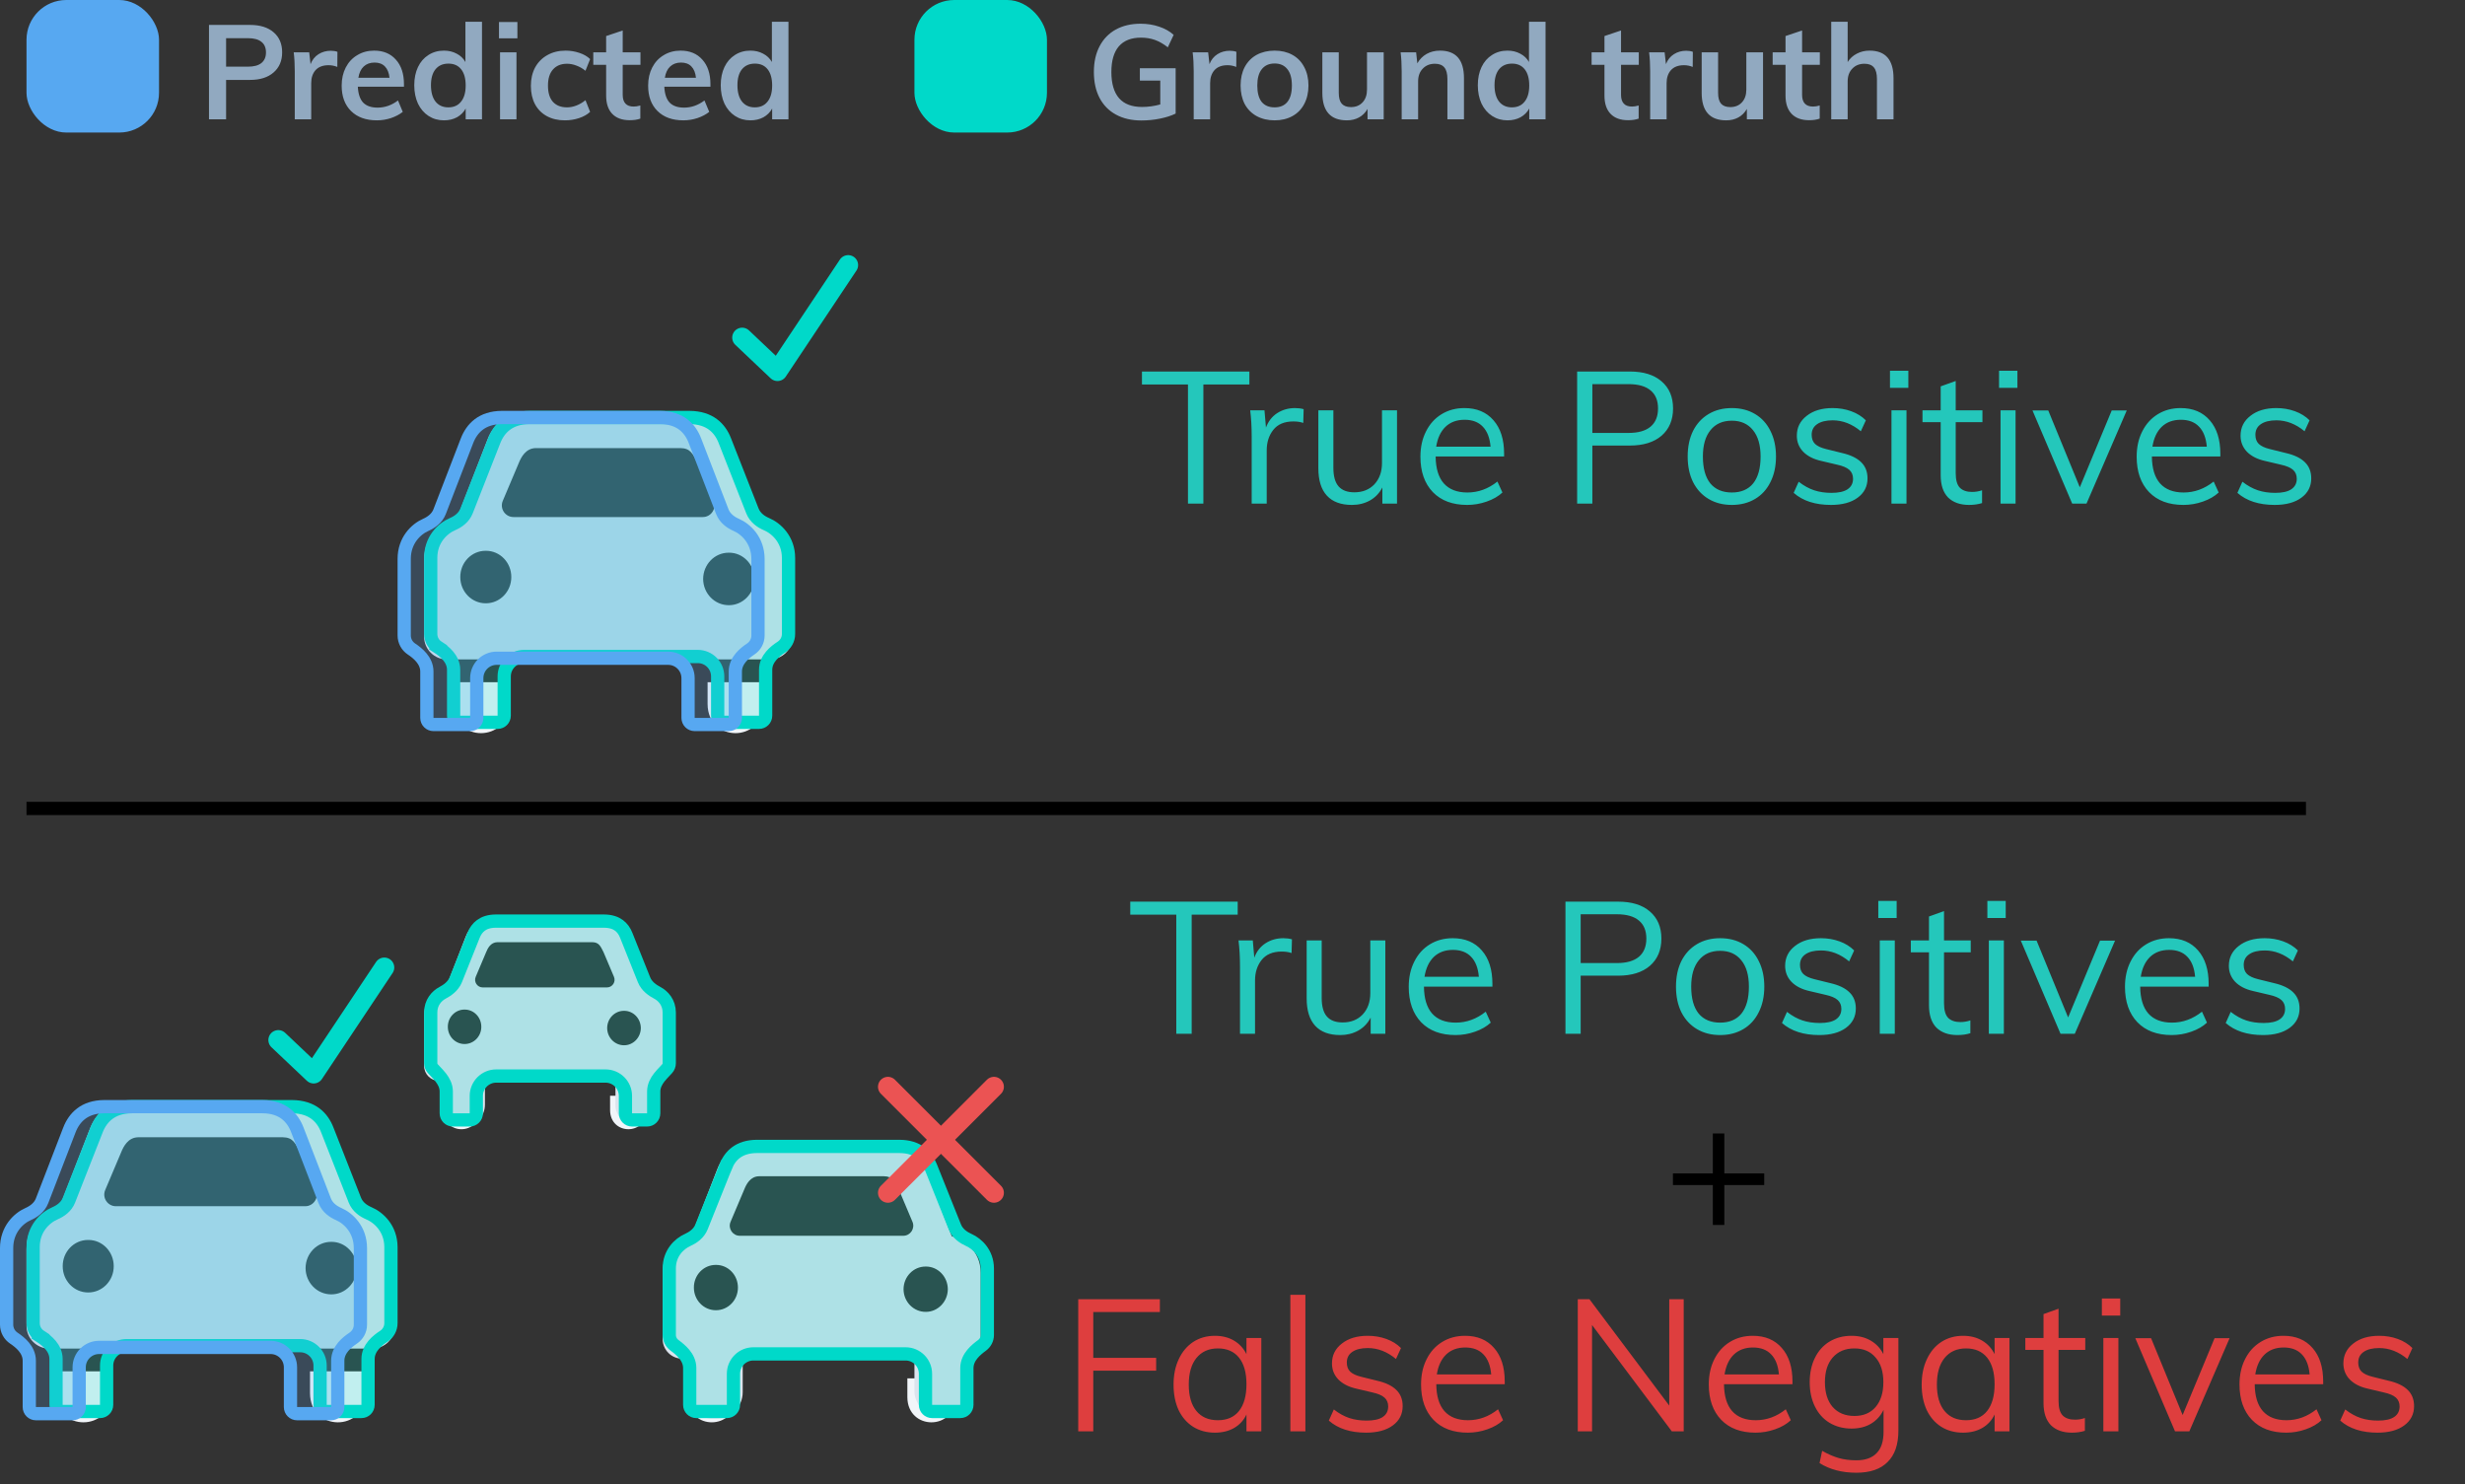 <svg width="186" height="112" viewBox="0 0 186 112" fill="none" xmlns="http://www.w3.org/2000/svg">
<rect x="0" y="0" width="186" height="112" fill="#333333" stroke="none"/>
<path d="M89.64 29.012H86.168V28.032H94.274V29.012H90.802V38H89.64V29.012ZM97.724 30.79C97.957 30.79 98.171 30.818 98.368 30.874L98.34 31.91C98.125 31.835 97.877 31.798 97.597 31.798C96.916 31.798 96.407 32.013 96.072 32.442C95.745 32.862 95.582 33.375 95.582 33.982V38H94.448V32.932C94.448 32.204 94.41 31.546 94.335 30.958H95.413L95.525 32.26C95.703 31.784 95.987 31.42 96.379 31.168C96.772 30.916 97.219 30.79 97.724 30.79ZM105.414 30.958V38H104.308V36.782C104.084 37.211 103.771 37.538 103.37 37.762C102.968 37.986 102.516 38.098 102.012 38.098C101.181 38.098 100.551 37.865 100.122 37.398C99.692 36.931 99.478 36.241 99.478 35.326V30.958H100.612V35.298C100.612 35.933 100.742 36.399 101.004 36.698C101.265 36.997 101.662 37.146 102.194 37.146C102.819 37.146 103.323 36.945 103.706 36.544C104.088 36.133 104.28 35.597 104.28 34.934V30.958H105.414ZM113.494 34.444H108.328C108.337 35.34 108.542 36.017 108.944 36.474C109.354 36.931 109.947 37.16 110.722 37.16C111.543 37.16 112.299 36.885 112.99 36.334L113.368 37.16C113.06 37.449 112.663 37.678 112.178 37.846C111.702 38.014 111.212 38.098 110.708 38.098C109.606 38.098 108.743 37.776 108.118 37.132C107.492 36.479 107.18 35.587 107.18 34.458C107.18 33.739 107.32 33.105 107.6 32.554C107.88 31.994 108.272 31.56 108.776 31.252C109.28 30.944 109.854 30.79 110.498 30.79C111.431 30.79 112.164 31.098 112.696 31.714C113.228 32.321 113.494 33.161 113.494 34.234V34.444ZM110.512 31.672C109.924 31.672 109.443 31.849 109.07 32.204C108.706 32.559 108.472 33.058 108.37 33.702H112.472C112.416 33.039 112.22 32.535 111.884 32.19C111.557 31.845 111.1 31.672 110.512 31.672ZM119.005 28.032H122.981C124.008 28.032 124.806 28.279 125.375 28.774C125.954 29.269 126.243 29.95 126.243 30.818C126.243 31.686 125.954 32.372 125.375 32.876C124.797 33.371 123.999 33.618 122.981 33.618H120.153V38H119.005V28.032ZM122.883 32.666C123.621 32.666 124.176 32.507 124.549 32.19C124.923 31.873 125.109 31.415 125.109 30.818C125.109 30.221 124.923 29.768 124.549 29.46C124.176 29.143 123.621 28.984 122.883 28.984H120.153V32.666H122.883ZM130.678 38.098C130.015 38.098 129.432 37.949 128.928 37.65C128.424 37.351 128.032 36.927 127.752 36.376C127.481 35.825 127.346 35.181 127.346 34.444C127.346 33.707 127.481 33.063 127.752 32.512C128.032 31.961 128.424 31.537 128.928 31.238C129.432 30.939 130.015 30.79 130.678 30.79C131.34 30.79 131.924 30.939 132.428 31.238C132.932 31.537 133.319 31.961 133.59 32.512C133.87 33.063 134.01 33.707 134.01 34.444C134.01 35.181 133.87 35.825 133.59 36.376C133.319 36.927 132.932 37.351 132.428 37.65C131.924 37.949 131.34 38.098 130.678 38.098ZM130.678 37.16C131.378 37.16 131.914 36.931 132.288 36.474C132.661 36.007 132.848 35.331 132.848 34.444C132.848 33.585 132.656 32.923 132.274 32.456C131.891 31.98 131.359 31.742 130.678 31.742C129.987 31.742 129.45 31.98 129.068 32.456C128.685 32.923 128.494 33.585 128.494 34.444C128.494 35.331 128.68 36.007 129.054 36.474C129.436 36.931 129.978 37.16 130.678 37.16ZM138.158 38.098C136.972 38.098 136.034 37.795 135.344 37.188L135.722 36.348C136.104 36.647 136.492 36.861 136.884 36.992C137.276 37.123 137.714 37.188 138.2 37.188C138.732 37.188 139.133 37.099 139.404 36.922C139.684 36.735 139.824 36.469 139.824 36.124C139.824 35.844 139.73 35.62 139.544 35.452C139.357 35.284 139.049 35.153 138.62 35.06L137.43 34.78C136.842 34.649 136.384 34.416 136.058 34.08C135.74 33.744 135.582 33.343 135.582 32.876C135.582 32.26 135.829 31.761 136.324 31.378C136.818 30.986 137.472 30.79 138.284 30.79C138.778 30.79 139.245 30.869 139.684 31.028C140.122 31.187 140.491 31.415 140.79 31.714L140.412 32.54C139.749 31.989 139.04 31.714 138.284 31.714C137.78 31.714 137.388 31.812 137.108 32.008C136.837 32.195 136.702 32.461 136.702 32.806C136.702 33.095 136.786 33.324 136.954 33.492C137.131 33.66 137.411 33.791 137.794 33.884L138.984 34.178C139.637 34.327 140.122 34.561 140.44 34.878C140.757 35.186 140.916 35.592 140.916 36.096C140.916 36.703 140.668 37.188 140.174 37.552C139.679 37.916 139.007 38.098 138.158 38.098ZM142.723 30.958H143.857V38H142.723V30.958ZM143.997 27.976V29.264H142.611V27.976H143.997ZM147.571 31.854V35.704C147.571 36.227 147.678 36.595 147.893 36.81C148.107 37.015 148.411 37.118 148.803 37.118C149.064 37.118 149.316 37.076 149.559 36.992V37.958C149.269 38.051 148.943 38.098 148.579 38.098C147.907 38.098 147.379 37.911 146.997 37.538C146.623 37.155 146.437 36.595 146.437 35.858V31.854H145.065V30.958H146.437V29.152L147.571 28.746V30.958H149.587V31.854H147.571ZM150.953 30.958H152.087V38H150.953V30.958ZM152.227 27.976V29.264H150.841V27.976H152.227ZM160.477 30.972L157.439 38H156.361L153.365 30.972H154.555L156.935 36.768L159.343 30.972H160.477ZM167.539 34.444H162.373C162.382 35.34 162.587 36.017 162.989 36.474C163.399 36.931 163.992 37.16 164.767 37.16C165.588 37.16 166.344 36.885 167.035 36.334L167.413 37.16C167.105 37.449 166.708 37.678 166.223 37.846C165.747 38.014 165.257 38.098 164.753 38.098C163.651 38.098 162.788 37.776 162.163 37.132C161.537 36.479 161.225 35.587 161.225 34.458C161.225 33.739 161.365 33.105 161.645 32.554C161.925 31.994 162.317 31.56 162.821 31.252C163.325 30.944 163.899 30.79 164.543 30.79C165.476 30.79 166.209 31.098 166.741 31.714C167.273 32.321 167.539 33.161 167.539 34.234V34.444ZM164.557 31.672C163.969 31.672 163.488 31.849 163.115 32.204C162.751 32.559 162.517 33.058 162.415 33.702H166.517C166.461 33.039 166.265 32.535 165.929 32.19C165.602 31.845 165.145 31.672 164.557 31.672ZM171.64 38.098C170.455 38.098 169.517 37.795 168.826 37.188L169.204 36.348C169.587 36.647 169.974 36.861 170.366 36.992C170.758 37.123 171.197 37.188 171.682 37.188C172.214 37.188 172.615 37.099 172.886 36.922C173.166 36.735 173.306 36.469 173.306 36.124C173.306 35.844 173.213 35.62 173.026 35.452C172.839 35.284 172.531 35.153 172.102 35.06L170.912 34.78C170.324 34.649 169.867 34.416 169.54 34.08C169.223 33.744 169.064 33.343 169.064 32.876C169.064 32.26 169.311 31.761 169.806 31.378C170.301 30.986 170.954 30.79 171.766 30.79C172.261 30.79 172.727 30.869 173.166 31.028C173.605 31.187 173.973 31.415 174.272 31.714L173.894 32.54C173.231 31.989 172.522 31.714 171.766 31.714C171.262 31.714 170.87 31.812 170.59 32.008C170.319 32.195 170.184 32.461 170.184 32.806C170.184 33.095 170.268 33.324 170.436 33.492C170.613 33.66 170.893 33.791 171.276 33.884L172.466 34.178C173.119 34.327 173.605 34.561 173.922 34.878C174.239 35.186 174.398 35.592 174.398 36.096C174.398 36.703 174.151 37.188 173.656 37.552C173.161 37.916 172.489 38.098 171.64 38.098Z" fill="#24C7BB"/>
<path d="M88.758 69.012H85.286V68.032H93.392V69.012H89.92V78H88.758V69.012ZM96.842 70.79C97.075 70.79 97.29 70.818 97.486 70.874L97.458 71.91C97.243 71.835 96.996 71.798 96.716 71.798C96.034 71.798 95.526 72.013 95.19 72.442C94.863 72.862 94.7 73.375 94.7 73.982V78H93.566V72.932C93.566 72.204 93.528 71.546 93.454 70.958H94.532L94.644 72.26C94.821 71.784 95.106 71.42 95.498 71.168C95.89 70.916 96.338 70.79 96.842 70.79ZM104.532 70.958V78H103.426V76.782C103.202 77.211 102.889 77.538 102.488 77.762C102.087 77.986 101.634 78.098 101.13 78.098C100.299 78.098 99.669 77.865 99.24 77.398C98.811 76.931 98.596 76.241 98.596 75.326V70.958H99.73V75.298C99.73 75.933 99.861 76.399 100.122 76.698C100.383 76.997 100.78 77.146 101.312 77.146C101.937 77.146 102.441 76.945 102.824 76.544C103.207 76.133 103.398 75.597 103.398 74.934V70.958H104.532ZM112.612 74.444H107.446C107.455 75.34 107.661 76.017 108.062 76.474C108.473 76.931 109.065 77.16 109.84 77.16C110.661 77.16 111.417 76.885 112.108 76.334L112.486 77.16C112.178 77.449 111.781 77.678 111.296 77.846C110.82 78.014 110.33 78.098 109.826 78.098C108.725 78.098 107.861 77.776 107.236 77.132C106.611 76.479 106.298 75.587 106.298 74.458C106.298 73.739 106.438 73.105 106.718 72.554C106.998 71.994 107.39 71.56 107.894 71.252C108.398 70.944 108.972 70.79 109.616 70.79C110.549 70.79 111.282 71.098 111.814 71.714C112.346 72.321 112.612 73.161 112.612 74.234V74.444ZM109.63 71.672C109.042 71.672 108.561 71.849 108.188 72.204C107.824 72.559 107.591 73.058 107.488 73.702H111.59C111.534 73.039 111.338 72.535 111.002 72.19C110.675 71.845 110.218 71.672 109.63 71.672ZM118.124 68.032H122.1C123.126 68.032 123.924 68.279 124.494 68.774C125.072 69.269 125.362 69.95 125.362 70.818C125.362 71.686 125.072 72.372 124.494 72.876C123.915 73.371 123.117 73.618 122.1 73.618H119.272V78H118.124V68.032ZM122.002 72.666C122.739 72.666 123.294 72.507 123.668 72.19C124.041 71.873 124.228 71.415 124.228 70.818C124.228 70.221 124.041 69.768 123.668 69.46C123.294 69.143 122.739 68.984 122.002 68.984H119.272V72.666H122.002ZM129.796 78.098C129.133 78.098 128.55 77.949 128.046 77.65C127.542 77.351 127.15 76.927 126.87 76.376C126.599 75.825 126.464 75.181 126.464 74.444C126.464 73.707 126.599 73.063 126.87 72.512C127.15 71.961 127.542 71.537 128.046 71.238C128.55 70.939 129.133 70.79 129.796 70.79C130.459 70.79 131.042 70.939 131.546 71.238C132.05 71.537 132.437 71.961 132.708 72.512C132.988 73.063 133.128 73.707 133.128 74.444C133.128 75.181 132.988 75.825 132.708 76.376C132.437 76.927 132.05 77.351 131.546 77.65C131.042 77.949 130.459 78.098 129.796 78.098ZM129.796 77.16C130.496 77.16 131.033 76.931 131.406 76.474C131.779 76.007 131.966 75.331 131.966 74.444C131.966 73.585 131.775 72.923 131.392 72.456C131.009 71.98 130.477 71.742 129.796 71.742C129.105 71.742 128.569 71.98 128.186 72.456C127.803 72.923 127.612 73.585 127.612 74.444C127.612 75.331 127.799 76.007 128.172 76.474C128.555 76.931 129.096 77.16 129.796 77.16ZM137.276 78.098C136.09 78.098 135.152 77.795 134.462 77.188L134.84 76.348C135.222 76.647 135.61 76.861 136.002 76.992C136.394 77.123 136.832 77.188 137.318 77.188C137.85 77.188 138.251 77.099 138.522 76.922C138.802 76.735 138.942 76.469 138.942 76.124C138.942 75.844 138.848 75.62 138.662 75.452C138.475 75.284 138.167 75.153 137.738 75.06L136.548 74.78C135.96 74.649 135.502 74.416 135.176 74.08C134.858 73.744 134.7 73.343 134.7 72.876C134.7 72.26 134.947 71.761 135.442 71.378C135.936 70.986 136.59 70.79 137.402 70.79C137.896 70.79 138.363 70.869 138.802 71.028C139.24 71.187 139.609 71.415 139.908 71.714L139.53 72.54C138.867 71.989 138.158 71.714 137.402 71.714C136.898 71.714 136.506 71.812 136.226 72.008C135.955 72.195 135.82 72.461 135.82 72.806C135.82 73.095 135.904 73.324 136.072 73.492C136.249 73.66 136.529 73.791 136.912 73.884L138.102 74.178C138.755 74.327 139.24 74.561 139.558 74.878C139.875 75.186 140.034 75.592 140.034 76.096C140.034 76.703 139.786 77.188 139.292 77.552C138.797 77.916 138.125 78.098 137.276 78.098ZM141.841 70.958H142.975V78H141.841V70.958ZM143.115 67.976V69.264H141.729V67.976H143.115ZM146.689 71.854V75.704C146.689 76.227 146.796 76.595 147.011 76.81C147.226 77.015 147.529 77.118 147.921 77.118C148.182 77.118 148.434 77.076 148.677 76.992V77.958C148.388 78.051 148.061 78.098 147.697 78.098C147.025 78.098 146.498 77.911 146.115 77.538C145.742 77.155 145.555 76.595 145.555 75.858V71.854H144.183V70.958H145.555V69.152L146.689 68.746V70.958H148.705V71.854H146.689ZM150.071 70.958H151.205V78H150.071V70.958ZM151.345 67.976V69.264H149.959V67.976H151.345ZM159.595 70.972L156.557 78H155.479L152.483 70.972H153.673L156.053 76.768L158.461 70.972H159.595ZM166.657 74.444H161.491C161.5 75.34 161.706 76.017 162.107 76.474C162.518 76.931 163.11 77.16 163.885 77.16C164.706 77.16 165.462 76.885 166.153 76.334L166.531 77.16C166.223 77.449 165.826 77.678 165.341 77.846C164.865 78.014 164.375 78.098 163.871 78.098C162.77 78.098 161.906 77.776 161.281 77.132C160.656 76.479 160.343 75.587 160.343 74.458C160.343 73.739 160.483 73.105 160.763 72.554C161.043 71.994 161.435 71.56 161.939 71.252C162.443 70.944 163.017 70.79 163.661 70.79C164.594 70.79 165.327 71.098 165.859 71.714C166.391 72.321 166.657 73.161 166.657 74.234V74.444ZM163.675 71.672C163.087 71.672 162.606 71.849 162.233 72.204C161.869 72.559 161.636 73.058 161.533 73.702H165.635C165.579 73.039 165.383 72.535 165.047 72.19C164.72 71.845 164.263 71.672 163.675 71.672ZM170.758 78.098C169.573 78.098 168.635 77.795 167.944 77.188L168.322 76.348C168.705 76.647 169.092 76.861 169.484 76.992C169.876 77.123 170.315 77.188 170.8 77.188C171.332 77.188 171.733 77.099 172.004 76.922C172.284 76.735 172.424 76.469 172.424 76.124C172.424 75.844 172.331 75.62 172.144 75.452C171.957 75.284 171.649 75.153 171.22 75.06L170.03 74.78C169.442 74.649 168.985 74.416 168.658 74.08C168.341 73.744 168.182 73.343 168.182 72.876C168.182 72.26 168.429 71.761 168.924 71.378C169.419 70.986 170.072 70.79 170.884 70.79C171.379 70.79 171.845 70.869 172.284 71.028C172.723 71.187 173.091 71.415 173.39 71.714L173.012 72.54C172.349 71.989 171.64 71.714 170.884 71.714C170.38 71.714 169.988 71.812 169.708 72.008C169.437 72.195 169.302 72.461 169.302 72.806C169.302 73.095 169.386 73.324 169.554 73.492C169.731 73.66 170.011 73.791 170.394 73.884L171.584 74.178C172.237 74.327 172.723 74.561 173.04 74.878C173.357 75.186 173.516 75.592 173.516 76.096C173.516 76.703 173.269 77.188 172.774 77.552C172.279 77.916 171.607 78.098 170.758 78.098Z" fill="#24C7BB"/>
<path d="M133.122 89.416H130.112V92.426H129.244V89.416H126.234V88.534H129.244V85.524H130.112V88.534H133.122V89.416Z" fill="black"/>
<path d="M81.36 98.032H87.52V98.998H82.494V102.456H87.24V103.422H82.494V108H81.36V98.032ZM95.174 100.958V108H94.054V106.726C93.849 107.165 93.536 107.505 93.116 107.748C92.705 107.981 92.225 108.098 91.674 108.098C91.049 108.098 90.498 107.949 90.022 107.65C89.555 107.351 89.191 106.931 88.93 106.39C88.678 105.839 88.552 105.2 88.552 104.472C88.552 103.744 88.683 103.105 88.944 102.554C89.205 101.994 89.569 101.56 90.036 101.252C90.512 100.944 91.058 100.79 91.674 100.79C92.225 100.79 92.705 100.911 93.116 101.154C93.526 101.397 93.839 101.737 94.054 102.176V100.958H95.174ZM91.898 107.16C92.588 107.16 93.121 106.927 93.494 106.46C93.867 105.984 94.054 105.312 94.054 104.444C94.054 103.576 93.867 102.909 93.494 102.442C93.121 101.975 92.588 101.742 91.898 101.742C91.207 101.742 90.666 101.985 90.274 102.47C89.891 102.946 89.7 103.613 89.7 104.472C89.7 105.331 89.891 105.993 90.274 106.46C90.656 106.927 91.198 107.16 91.898 107.16ZM97.366 97.696H98.5V108H97.366V97.696ZM103.082 108.098C101.897 108.098 100.959 107.795 100.268 107.188L100.646 106.348C101.029 106.647 101.416 106.861 101.808 106.992C102.2 107.123 102.639 107.188 103.124 107.188C103.656 107.188 104.058 107.099 104.328 106.922C104.608 106.735 104.748 106.469 104.748 106.124C104.748 105.844 104.655 105.62 104.468 105.452C104.282 105.284 103.974 105.153 103.544 105.06L102.354 104.78C101.766 104.649 101.309 104.416 100.982 104.08C100.665 103.744 100.506 103.343 100.506 102.876C100.506 102.26 100.754 101.761 101.248 101.378C101.743 100.986 102.396 100.79 103.208 100.79C103.703 100.79 104.17 100.869 104.608 101.028C105.047 101.187 105.416 101.415 105.714 101.714L105.336 102.54C104.674 101.989 103.964 101.714 103.208 101.714C102.704 101.714 102.312 101.812 102.032 102.008C101.762 102.195 101.626 102.461 101.626 102.806C101.626 103.095 101.71 103.324 101.878 103.492C102.056 103.66 102.336 103.791 102.718 103.884L103.908 104.178C104.562 104.327 105.047 104.561 105.364 104.878C105.682 105.186 105.84 105.592 105.84 106.096C105.84 106.703 105.593 107.188 105.098 107.552C104.604 107.916 103.932 108.098 103.082 108.098ZM113.542 104.444H108.376C108.385 105.34 108.59 106.017 108.992 106.474C109.402 106.931 109.995 107.16 110.77 107.16C111.591 107.16 112.347 106.885 113.038 106.334L113.416 107.16C113.108 107.449 112.711 107.678 112.226 107.846C111.75 108.014 111.26 108.098 110.756 108.098C109.654 108.098 108.791 107.776 108.166 107.132C107.54 106.479 107.228 105.587 107.228 104.458C107.228 103.739 107.368 103.105 107.648 102.554C107.928 101.994 108.32 101.56 108.824 101.252C109.328 100.944 109.902 100.79 110.546 100.79C111.479 100.79 112.212 101.098 112.744 101.714C113.276 102.321 113.542 103.161 113.542 104.234V104.444ZM110.56 101.672C109.972 101.672 109.491 101.849 109.118 102.204C108.754 102.559 108.52 103.058 108.418 103.702H112.52C112.464 103.039 112.268 102.535 111.932 102.19C111.605 101.845 111.148 101.672 110.56 101.672ZM127.047 98.032V108H126.151L120.131 99.978V108H119.053V98.032H119.935L125.955 106.054V98.032H127.047ZM135.253 104.444H130.087C130.096 105.34 130.301 106.017 130.703 106.474C131.113 106.931 131.706 107.16 132.481 107.16C133.302 107.16 134.058 106.885 134.749 106.334L135.127 107.16C134.819 107.449 134.422 107.678 133.937 107.846C133.461 108.014 132.971 108.098 132.467 108.098C131.365 108.098 130.502 107.776 129.877 107.132C129.251 106.479 128.939 105.587 128.939 104.458C128.939 103.739 129.079 103.105 129.359 102.554C129.639 101.994 130.031 101.56 130.535 101.252C131.039 100.944 131.613 100.79 132.257 100.79C133.19 100.79 133.923 101.098 134.455 101.714C134.987 102.321 135.253 103.161 135.253 104.234V104.444ZM132.271 101.672C131.683 101.672 131.202 101.849 130.829 102.204C130.465 102.559 130.231 103.058 130.129 103.702H134.231C134.175 103.039 133.979 102.535 133.643 102.19C133.316 101.845 132.859 101.672 132.271 101.672ZM143.246 100.958V107.944C143.246 108.989 142.975 109.778 142.434 110.31C141.902 110.851 141.113 111.122 140.068 111.122C138.995 111.122 138.071 110.879 137.296 110.394L137.492 109.47C137.94 109.722 138.36 109.904 138.752 110.016C139.153 110.128 139.592 110.184 140.068 110.184C140.749 110.184 141.263 110.002 141.608 109.638C141.953 109.283 142.126 108.751 142.126 108.042V106.376C141.911 106.824 141.594 107.174 141.174 107.426C140.763 107.669 140.273 107.79 139.704 107.79C139.088 107.79 138.537 107.645 138.052 107.356C137.576 107.067 137.207 106.656 136.946 106.124C136.685 105.592 136.554 104.981 136.554 104.29C136.554 103.599 136.685 102.988 136.946 102.456C137.207 101.924 137.576 101.513 138.052 101.224C138.537 100.935 139.088 100.79 139.704 100.79C140.264 100.79 140.749 100.911 141.16 101.154C141.58 101.397 141.897 101.737 142.112 102.176V100.958H143.246ZM139.928 106.838C140.609 106.838 141.141 106.614 141.524 106.166C141.916 105.709 142.112 105.083 142.112 104.29C142.112 103.497 141.916 102.876 141.524 102.428C141.141 101.971 140.609 101.742 139.928 101.742C139.237 101.742 138.691 101.971 138.29 102.428C137.898 102.876 137.702 103.497 137.702 104.29C137.702 105.083 137.898 105.709 138.29 106.166C138.691 106.614 139.237 106.838 139.928 106.838ZM151.625 100.958V108H150.505V106.726C150.3 107.165 149.987 107.505 149.567 107.748C149.156 107.981 148.676 108.098 148.125 108.098C147.5 108.098 146.949 107.949 146.473 107.65C146.006 107.351 145.642 106.931 145.381 106.39C145.129 105.839 145.003 105.2 145.003 104.472C145.003 103.744 145.134 103.105 145.395 102.554C145.656 101.994 146.02 101.56 146.487 101.252C146.963 100.944 147.509 100.79 148.125 100.79C148.676 100.79 149.156 100.911 149.567 101.154C149.978 101.397 150.29 101.737 150.505 102.176V100.958H151.625ZM148.349 107.16C149.04 107.16 149.572 106.927 149.945 106.46C150.318 105.984 150.505 105.312 150.505 104.444C150.505 103.576 150.318 102.909 149.945 102.442C149.572 101.975 149.04 101.742 148.349 101.742C147.658 101.742 147.117 101.985 146.725 102.47C146.342 102.946 146.151 103.613 146.151 104.472C146.151 105.331 146.342 105.993 146.725 106.46C147.108 106.927 147.649 107.16 148.349 107.16ZM155.33 101.854V105.704C155.33 106.227 155.437 106.595 155.652 106.81C155.866 107.015 156.17 107.118 156.562 107.118C156.823 107.118 157.075 107.076 157.318 106.992V107.958C157.028 108.051 156.702 108.098 156.338 108.098C155.666 108.098 155.138 107.911 154.756 107.538C154.382 107.155 154.196 106.595 154.196 105.858V101.854H152.824V100.958H154.196V99.152L155.33 98.746V100.958H157.346V101.854H155.33ZM158.712 100.958H159.846V108H158.712V100.958ZM159.986 97.976V99.264H158.6V97.976H159.986ZM168.236 100.972L165.198 108H164.12L161.124 100.972H162.314L164.694 106.768L167.102 100.972H168.236ZM175.298 104.444H170.132C170.141 105.34 170.346 106.017 170.748 106.474C171.158 106.931 171.751 107.16 172.526 107.16C173.347 107.16 174.103 106.885 174.794 106.334L175.172 107.16C174.864 107.449 174.467 107.678 173.982 107.846C173.506 108.014 173.016 108.098 172.512 108.098C171.41 108.098 170.547 107.776 169.922 107.132C169.296 106.479 168.984 105.587 168.984 104.458C168.984 103.739 169.124 103.105 169.404 102.554C169.684 101.994 170.076 101.56 170.58 101.252C171.084 100.944 171.658 100.79 172.302 100.79C173.235 100.79 173.968 101.098 174.5 101.714C175.032 102.321 175.298 103.161 175.298 104.234V104.444ZM172.316 101.672C171.728 101.672 171.247 101.849 170.874 102.204C170.51 102.559 170.276 103.058 170.174 103.702H174.276C174.22 103.039 174.024 102.535 173.688 102.19C173.361 101.845 172.904 101.672 172.316 101.672ZM179.399 108.098C178.213 108.098 177.275 107.795 176.585 107.188L176.963 106.348C177.345 106.647 177.733 106.861 178.125 106.992C178.517 107.123 178.955 107.188 179.441 107.188C179.973 107.188 180.374 107.099 180.645 106.922C180.925 106.735 181.065 106.469 181.065 106.124C181.065 105.844 180.971 105.62 180.785 105.452C180.598 105.284 180.29 105.153 179.861 105.06L178.671 104.78C178.083 104.649 177.625 104.416 177.299 104.08C176.981 103.744 176.823 103.343 176.823 102.876C176.823 102.26 177.07 101.761 177.565 101.378C178.059 100.986 178.713 100.79 179.525 100.79C180.019 100.79 180.486 100.869 180.925 101.028C181.363 101.187 181.732 101.415 182.031 101.714L181.653 102.54C180.99 101.989 180.281 101.714 179.525 101.714C179.021 101.714 178.629 101.812 178.349 102.008C178.078 102.195 177.943 102.461 177.943 102.806C177.943 103.095 178.027 103.324 178.195 103.492C178.372 103.66 178.652 103.791 179.035 103.884L180.225 104.178C180.878 104.327 181.363 104.561 181.681 104.878C181.998 105.186 182.157 105.592 182.157 106.096C182.157 106.703 181.909 107.188 181.415 107.552C180.92 107.916 180.248 108.098 179.399 108.098Z" fill="#DE3E3E"/>
<rect x="2" width="10" height="10" rx="3" fill="#57A8F1"/>
<rect x="69" width="10" height="10" rx="3" fill="#00D9C9"/>
<path d="M88.71 5.15V8.57C88.383 8.73 87.99 8.857 87.53 8.95C87.07 9.043 86.6 9.09 86.12 9.09C85.387 9.09 84.75 8.943 84.21 8.65C83.67 8.357 83.257 7.937 82.97 7.39C82.683 6.843 82.54 6.19 82.54 5.43C82.54 4.683 82.683 4.037 82.97 3.49C83.257 2.943 83.663 2.523 84.19 2.23C84.723 1.937 85.347 1.79 86.06 1.79C86.56 1.79 87.027 1.863 87.46 2.01C87.9 2.157 88.267 2.363 88.56 2.63L88.12 3.57C87.787 3.31 87.46 3.123 87.14 3.01C86.82 2.897 86.47 2.84 86.09 2.84C85.357 2.84 84.8 3.06 84.42 3.5C84.047 3.94 83.86 4.583 83.86 5.43C83.86 6.303 84.053 6.963 84.44 7.41C84.827 7.85 85.403 8.07 86.17 8.07C86.637 8.07 87.097 8.007 87.55 7.88V6.08H86.01V5.15H88.71ZM92.793 3.83C92.986 3.83 93.153 3.857 93.293 3.91L93.283 5.05C93.069 4.963 92.849 4.92 92.623 4.92C92.196 4.92 91.869 5.043 91.643 5.29C91.423 5.537 91.313 5.863 91.313 6.27V9H90.073V5.38C90.073 4.847 90.046 4.37 89.993 3.95H91.163L91.263 4.84C91.389 4.513 91.589 4.263 91.863 4.09C92.136 3.917 92.446 3.83 92.793 3.83ZM96.181 9.08C95.668 9.08 95.214 8.973 94.821 8.76C94.434 8.547 94.134 8.243 93.921 7.85C93.714 7.45 93.611 6.983 93.611 6.45C93.611 5.917 93.714 5.453 93.921 5.06C94.134 4.66 94.434 4.353 94.821 4.14C95.214 3.927 95.668 3.82 96.181 3.82C96.688 3.82 97.134 3.927 97.521 4.14C97.908 4.353 98.204 4.66 98.411 5.06C98.624 5.453 98.731 5.917 98.731 6.45C98.731 6.983 98.624 7.45 98.411 7.85C98.204 8.243 97.908 8.547 97.521 8.76C97.134 8.973 96.688 9.08 96.181 9.08ZM96.171 8.1C96.598 8.1 96.921 7.963 97.141 7.69C97.368 7.41 97.481 6.997 97.481 6.45C97.481 5.91 97.368 5.5 97.141 5.22C96.914 4.933 96.594 4.79 96.181 4.79C95.761 4.79 95.438 4.933 95.211 5.22C94.984 5.5 94.871 5.91 94.871 6.45C94.871 6.997 94.981 7.41 95.201 7.69C95.428 7.963 95.751 8.1 96.171 8.1ZM104.409 3.95V9H103.189V8.22C103.029 8.5 102.816 8.713 102.549 8.86C102.282 9.007 101.976 9.08 101.629 9.08C100.396 9.08 99.779 8.387 99.779 7V3.95H101.019V7.01C101.019 7.377 101.092 7.647 101.239 7.82C101.392 7.993 101.626 8.08 101.939 8.08C102.306 8.08 102.599 7.96 102.819 7.72C103.039 7.48 103.149 7.16 103.149 6.76V3.95H104.409ZM108.656 3.82C109.863 3.82 110.466 4.513 110.466 5.9V9H109.216V5.96C109.216 5.56 109.139 5.27 108.986 5.09C108.833 4.903 108.596 4.81 108.276 4.81C107.896 4.81 107.589 4.933 107.356 5.18C107.123 5.42 107.006 5.74 107.006 6.14V9H105.766V5.38C105.766 4.847 105.739 4.37 105.686 3.95H106.856L106.946 4.78C107.119 4.473 107.353 4.237 107.646 4.07C107.946 3.903 108.283 3.82 108.656 3.82ZM116.621 1.64V9H115.391V8.19C115.238 8.47 115.018 8.69 114.731 8.85C114.445 9.003 114.118 9.08 113.751 9.08C113.318 9.08 112.931 8.97 112.591 8.75C112.251 8.53 111.985 8.22 111.791 7.82C111.605 7.413 111.511 6.95 111.511 6.43C111.511 5.91 111.605 5.453 111.791 5.06C111.978 4.667 112.241 4.363 112.581 4.15C112.921 3.93 113.311 3.82 113.751 3.82C114.111 3.82 114.431 3.897 114.711 4.05C114.998 4.197 115.218 4.407 115.371 4.68V1.64H116.621ZM114.081 8.1C114.495 8.1 114.815 7.957 115.041 7.67C115.275 7.383 115.391 6.977 115.391 6.45C115.391 5.923 115.278 5.517 115.051 5.23C114.825 4.943 114.505 4.8 114.091 4.8C113.671 4.8 113.345 4.943 113.111 5.23C112.885 5.51 112.771 5.91 112.771 6.43C112.771 6.957 112.885 7.367 113.111 7.66C113.345 7.953 113.668 8.1 114.081 8.1ZM122.317 4.89V7.15C122.317 7.743 122.594 8.04 123.147 8.04C123.3 8.04 123.467 8.013 123.647 7.96V8.95C123.427 9.03 123.16 9.07 122.847 9.07C122.274 9.07 121.834 8.91 121.527 8.59C121.22 8.27 121.067 7.81 121.067 7.21V4.89H120.097V3.95H121.067V2.72L122.317 2.3V3.95H123.657V4.89H122.317ZM127.236 3.83C127.429 3.83 127.596 3.857 127.736 3.91L127.726 5.05C127.513 4.963 127.293 4.92 127.066 4.92C126.639 4.92 126.313 5.043 126.086 5.29C125.866 5.537 125.756 5.863 125.756 6.27V9H124.516V5.38C124.516 4.847 124.489 4.37 124.436 3.95H125.606L125.706 4.84C125.833 4.513 126.033 4.263 126.306 4.09C126.579 3.917 126.889 3.83 127.236 3.83ZM133.032 3.95V9H131.812V8.22C131.652 8.5 131.439 8.713 131.172 8.86C130.905 9.007 130.599 9.08 130.252 9.08C129.019 9.08 128.402 8.387 128.402 7V3.95H129.642V7.01C129.642 7.377 129.715 7.647 129.862 7.82C130.015 7.993 130.249 8.08 130.562 8.08C130.929 8.08 131.222 7.96 131.442 7.72C131.662 7.48 131.772 7.16 131.772 6.76V3.95H133.032ZM135.979 4.89V7.15C135.979 7.743 136.256 8.04 136.809 8.04C136.962 8.04 137.129 8.013 137.309 7.96V8.95C137.089 9.03 136.822 9.07 136.509 9.07C135.936 9.07 135.496 8.91 135.189 8.59C134.882 8.27 134.729 7.81 134.729 7.21V4.89H133.759V3.95H134.729V2.72L135.979 2.3V3.95H137.319V4.89H135.979ZM141.068 3.82C142.275 3.82 142.878 4.513 142.878 5.9V9H141.628V5.96C141.628 5.56 141.551 5.27 141.398 5.09C141.245 4.903 141.008 4.81 140.688 4.81C140.308 4.81 140.001 4.933 139.768 5.18C139.535 5.42 139.418 5.74 139.418 6.14V9H138.178V1.64H139.418V4.68C139.591 4.407 139.821 4.197 140.108 4.05C140.395 3.897 140.715 3.82 141.068 3.82Z" fill="#91A9C0"/>
<path d="M15.77 1.88H18.86C19.627 1.88 20.223 2.067 20.65 2.44C21.077 2.807 21.29 3.31 21.29 3.95C21.29 4.59 21.073 5.097 20.64 5.47C20.213 5.843 19.62 6.03 18.86 6.03H17.06V9H15.77V1.88ZM18.71 5.03C19.157 5.03 19.493 4.94 19.72 4.76C19.953 4.573 20.07 4.307 20.07 3.96C20.07 3.607 19.957 3.34 19.73 3.16C19.503 2.973 19.163 2.88 18.71 2.88H17.06V5.03H18.71ZM24.962 3.83C25.156 3.83 25.323 3.857 25.462 3.91L25.453 5.05C25.239 4.963 25.019 4.92 24.793 4.92C24.366 4.92 24.039 5.043 23.812 5.29C23.593 5.537 23.483 5.863 23.483 6.27V9H22.242V5.38C22.242 4.847 22.216 4.37 22.163 3.95H23.332L23.433 4.84C23.559 4.513 23.759 4.263 24.032 4.09C24.306 3.917 24.616 3.83 24.962 3.83ZM30.481 6.54H27.001C27.027 7.08 27.161 7.48 27.401 7.74C27.648 7.993 28.011 8.12 28.491 8.12C29.044 8.12 29.558 7.94 30.031 7.58L30.391 8.44C30.151 8.633 29.854 8.79 29.501 8.91C29.154 9.023 28.801 9.08 28.441 9.08C27.614 9.08 26.964 8.847 26.491 8.38C26.017 7.913 25.781 7.273 25.781 6.46C25.781 5.947 25.884 5.49 26.091 5.09C26.297 4.69 26.587 4.38 26.961 4.16C27.334 3.933 27.758 3.82 28.231 3.82C28.924 3.82 29.471 4.047 29.871 4.5C30.277 4.947 30.481 5.563 30.481 6.35V6.54ZM28.261 4.72C27.927 4.72 27.654 4.82 27.441 5.02C27.234 5.213 27.101 5.497 27.041 5.87H29.391C29.351 5.49 29.234 5.203 29.041 5.01C28.854 4.817 28.594 4.72 28.261 4.72ZM36.369 1.64V9H35.139V8.19C34.986 8.47 34.766 8.69 34.479 8.85C34.193 9.003 33.866 9.08 33.499 9.08C33.066 9.08 32.679 8.97 32.339 8.75C31.999 8.53 31.733 8.22 31.539 7.82C31.353 7.413 31.259 6.95 31.259 6.43C31.259 5.91 31.353 5.453 31.539 5.06C31.726 4.667 31.989 4.363 32.329 4.15C32.669 3.93 33.059 3.82 33.499 3.82C33.859 3.82 34.179 3.897 34.459 4.05C34.746 4.197 34.966 4.407 35.119 4.68V1.64H36.369ZM33.829 8.1C34.243 8.1 34.563 7.957 34.789 7.67C35.023 7.383 35.139 6.977 35.139 6.45C35.139 5.923 35.026 5.517 34.799 5.23C34.573 4.943 34.253 4.8 33.839 4.8C33.419 4.8 33.093 4.943 32.859 5.23C32.633 5.51 32.519 5.91 32.519 6.43C32.519 6.957 32.633 7.367 32.859 7.66C33.093 7.953 33.416 8.1 33.829 8.1ZM37.731 3.95H38.971V9H37.731V3.95ZM39.041 1.66V2.89H37.651V1.66H39.041ZM42.628 9.08C42.102 9.08 41.645 8.973 41.258 8.76C40.871 8.547 40.575 8.247 40.368 7.86C40.161 7.467 40.058 7.007 40.058 6.48C40.058 5.953 40.165 5.49 40.378 5.09C40.598 4.69 40.905 4.38 41.298 4.16C41.698 3.933 42.158 3.82 42.678 3.82C43.038 3.82 43.385 3.877 43.718 3.99C44.058 4.103 44.328 4.26 44.528 4.46L44.178 5.34C43.965 5.167 43.738 5.037 43.498 4.95C43.258 4.857 43.022 4.81 42.788 4.81C42.335 4.81 41.981 4.953 41.728 5.24C41.475 5.52 41.348 5.927 41.348 6.46C41.348 6.993 41.471 7.4 41.718 7.68C41.971 7.96 42.328 8.1 42.788 8.1C43.022 8.1 43.258 8.053 43.498 7.96C43.738 7.867 43.965 7.733 44.178 7.56L44.528 8.44C44.315 8.64 44.038 8.797 43.698 8.91C43.358 9.023 43.002 9.08 42.628 9.08ZM46.987 4.89V7.15C46.987 7.743 47.264 8.04 47.817 8.04C47.97 8.04 48.137 8.013 48.317 7.96V8.95C48.097 9.03 47.83 9.07 47.517 9.07C46.944 9.07 46.504 8.91 46.197 8.59C45.89 8.27 45.737 7.81 45.737 7.21V4.89H44.767V3.95H45.737V2.72L46.987 2.3V3.95H48.327V4.89H46.987ZM53.606 6.54H50.126C50.153 7.08 50.286 7.48 50.526 7.74C50.773 7.993 51.136 8.12 51.616 8.12C52.169 8.12 52.682 7.94 53.156 7.58L53.516 8.44C53.276 8.633 52.979 8.79 52.626 8.91C52.279 9.023 51.926 9.08 51.566 9.08C50.739 9.08 50.089 8.847 49.616 8.38C49.142 7.913 48.906 7.273 48.906 6.46C48.906 5.947 49.009 5.49 49.216 5.09C49.422 4.69 49.712 4.38 50.086 4.16C50.459 3.933 50.883 3.82 51.356 3.82C52.049 3.82 52.596 4.047 52.996 4.5C53.403 4.947 53.606 5.563 53.606 6.35V6.54ZM51.386 4.72C51.053 4.72 50.779 4.82 50.566 5.02C50.359 5.213 50.226 5.497 50.166 5.87H52.516C52.476 5.49 52.359 5.203 52.166 5.01C51.979 4.817 51.719 4.72 51.386 4.72ZM59.494 1.64V9H58.264V8.19C58.111 8.47 57.891 8.69 57.604 8.85C57.318 9.003 56.991 9.08 56.624 9.08C56.191 9.08 55.804 8.97 55.464 8.75C55.124 8.53 54.858 8.22 54.664 7.82C54.478 7.413 54.384 6.95 54.384 6.43C54.384 5.91 54.478 5.453 54.664 5.06C54.851 4.667 55.114 4.363 55.454 4.15C55.794 3.93 56.184 3.82 56.624 3.82C56.984 3.82 57.304 3.897 57.584 4.05C57.871 4.197 58.091 4.407 58.244 4.68V1.64H59.494ZM56.954 8.1C57.368 8.1 57.688 7.957 57.914 7.67C58.148 7.383 58.264 6.977 58.264 6.45C58.264 5.923 58.151 5.517 57.924 5.23C57.698 4.943 57.378 4.8 56.964 4.8C56.544 4.8 56.218 4.943 55.984 5.23C55.758 5.51 55.644 5.91 55.644 6.43C55.644 6.957 55.758 7.367 55.984 7.66C56.218 7.953 56.541 8.1 56.954 8.1Z" fill="#91A9C0"/>
<path d="M21 78.474L23.667 81L29 73" stroke="#00D9C9" stroke-width="1.5" stroke-linecap="round" stroke-linejoin="round"/>
<path d="M56 25.474L58.667 28L64 20" stroke="#00D9C9" stroke-width="1.5" stroke-linecap="round" stroke-linejoin="round"/>
<path d="M2 61H174" stroke="black"/>
<path d="M57.576 53.12V51.473H53.392V53.12C53.403 56.035 57.576 56.069 57.576 53.12Z" fill="#F1F5F9"/>
<path d="M38.389 53.12V51.473H34.222V53.12C34.216 56.069 38.389 56.035 38.389 53.12Z" fill="#F1F5F9"/>
<path d="M59.802 48.04V42.262C59.796 40.248 58.192 39.184 57.279 39.067L55 33.184C54.574 32.057 53.641 31.098 51.879 31.09H48.667H43.175H39.903C38.15 31.098 37.217 32.057 36.782 33.184L34.503 39.067C33.599 39.184 31.997 40.248 32 42.262V48.04C32 48.987 32.769 49.756 33.716 49.756H58.086C59.033 49.756 59.802 48.99 59.802 48.04ZM36.662 45.52C36.659 45.52 36.659 45.52 36.657 45.52C36.654 45.52 36.654 45.52 36.651 45.52C35.587 45.52 34.729 44.633 34.732 43.541C34.726 42.445 35.581 41.559 36.639 41.559C36.645 41.559 36.651 41.559 36.657 41.559C36.662 41.559 36.668 41.559 36.674 41.559C37.729 41.559 38.584 42.445 38.581 43.541C38.584 44.633 37.724 45.52 36.662 45.52ZM45.901 39.013H45.881H38.747C38.118 39.013 37.692 38.372 37.938 37.791L39.139 34.951C39.319 34.502 39.669 33.821 40.429 33.81H51.347C52.096 33.821 52.285 34.242 52.637 34.951L53.838 37.791C54.084 38.372 53.658 39.013 53.029 39.013H45.901ZM55.005 45.663C55.002 45.663 55.002 45.663 55 45.663C54.997 45.663 54.997 45.663 54.994 45.663C53.924 45.663 53.063 44.776 53.057 43.684C53.063 42.588 53.919 41.702 54.985 41.702C54.991 41.702 54.997 41.702 55.002 41.702C55.008 41.702 55.014 41.702 55.02 41.702C56.067 41.702 56.922 42.588 56.928 43.684C56.919 44.776 56.058 45.663 55.005 45.663Z" fill="#DAE4ED"/>
<path d="M27.576 105.12V103.473H23.392V105.12C23.403 108.035 27.576 108.069 27.576 105.12Z" fill="#F1F5F9"/>
<path d="M8.389 105.12V103.473H4.222V105.12C4.216 108.069 8.389 108.035 8.389 105.12Z" fill="#F1F5F9"/>
<path d="M29.802 100.04V94.262C29.796 92.249 28.192 91.184 27.279 91.067L25 85.184C24.573 84.057 23.641 83.098 21.879 83.09H18.667H13.175H9.903C8.15 83.098 7.217 84.057 6.782 85.184L4.503 91.067C3.599 91.184 1.997 92.249 2 94.262V100.04C2 100.987 2.769 101.756 3.716 101.756H28.086C29.033 101.756 29.802 100.99 29.802 100.04ZM6.662 97.52C6.659 97.52 6.659 97.52 6.657 97.52C6.654 97.52 6.654 97.52 6.651 97.52C5.587 97.52 4.729 96.633 4.732 95.541C4.726 94.445 5.581 93.558 6.639 93.558C6.645 93.558 6.651 93.558 6.657 93.558C6.662 93.558 6.668 93.558 6.674 93.558C7.729 93.558 8.584 94.445 8.582 95.541C8.584 96.633 7.723 97.52 6.662 97.52ZM15.901 91.013H15.881H8.747C8.118 91.013 7.692 90.372 7.938 89.791L9.139 86.951C9.319 86.502 9.668 85.821 10.429 85.81H21.347C22.096 85.821 22.285 86.242 22.637 86.951L23.838 89.791C24.084 90.372 23.658 91.013 23.029 91.013H15.901ZM25.005 97.663C25.003 97.663 25.003 97.663 25 97.663C24.997 97.663 24.997 97.663 24.994 97.663C23.924 97.663 23.063 96.776 23.058 95.684C23.063 94.588 23.919 93.701 24.985 93.701C24.991 93.701 24.997 93.701 25.003 93.701C25.008 93.701 25.014 93.701 25.02 93.701C26.067 93.701 26.922 94.588 26.927 95.684C26.919 96.776 26.058 97.663 25.005 97.663Z" fill="#DAE4ED"/>
<path d="M72.078 105.421V103.999H68.466V105.421C68.476 107.937 72.078 107.966 72.078 105.421Z" fill="#F1F5F9"/>
<path d="M55.516 105.421V103.999H51.918V105.421C51.913 107.966 55.516 107.937 55.516 105.421Z" fill="#F1F5F9"/>
<path d="M74 101.035V96.048C73.995 94.309 72.61 93.391 71.822 93.29L69.854 88.211C69.486 87.238 68.681 86.411 67.16 86.403H64.388H59.647H56.822C55.309 86.411 54.504 87.238 54.128 88.211L52.16 93.29C51.38 93.391 49.998 94.309 50 96.048V101.035C50 101.853 50.664 102.517 51.481 102.517H72.519C73.336 102.517 74 101.855 74 101.035ZM54.025 98.86C54.022 98.86 54.022 98.86 54.02 98.86C54.017 98.86 54.017 98.86 54.015 98.86C53.096 98.86 52.356 98.095 52.358 97.151C52.353 96.206 53.091 95.44 54.005 95.44C54.01 95.44 54.015 95.44 54.02 95.44C54.025 95.44 54.03 95.44 54.035 95.44C54.946 95.44 55.684 96.206 55.681 97.151C55.684 98.095 54.941 98.86 54.025 98.86ZM62 93.243H61.983H55.825C55.282 93.243 54.914 92.69 55.126 92.189L56.163 89.737C56.319 89.349 56.62 88.761 57.276 88.751H66.701C67.348 88.761 67.511 89.124 67.815 89.737L68.852 92.189C69.064 92.69 68.696 93.243 68.153 93.243H62ZM69.859 98.984C69.857 98.984 69.857 98.984 69.854 98.984C69.852 98.984 69.852 98.984 69.849 98.984C68.926 98.984 68.183 98.218 68.178 97.275C68.183 96.329 68.921 95.564 69.842 95.564C69.847 95.564 69.852 95.564 69.857 95.564C69.862 95.564 69.867 95.564 69.872 95.564C70.775 95.564 71.514 96.329 71.519 97.275C71.511 98.218 70.768 98.984 69.859 98.984Z" fill="#DAE4ED"/>
<rect x="51.727" y="101.001" width="4.316" height="6.043" rx="2" fill="#DAE4ED"/>
<rect x="69" y="101" width="4" height="6" rx="2" fill="#DAE4ED"/>
<path d="M48.78 83.76V82.679H46.034V83.76C46.042 85.672 48.78 85.695 48.78 83.76Z" fill="#F1F5F9"/>
<path d="M36.192 83.76V82.679H33.458V83.76C33.454 85.695 36.192 85.672 36.192 83.76Z" fill="#F1F5F9"/>
<path d="M50.24 80.427V76.636C50.236 75.315 49.184 74.617 48.585 74.54L47.089 70.68C46.81 69.941 46.198 69.312 45.042 69.307H42.935H39.332H37.185C36.035 69.312 35.423 69.941 35.138 70.68L33.642 74.54C33.049 74.617 31.998 75.315 32 76.636V80.427C32 81.048 32.505 81.553 33.126 81.553H49.114C49.735 81.553 50.24 81.05 50.24 80.427ZM35.059 78.774C35.057 78.774 35.057 78.774 35.055 78.774C35.053 78.774 35.053 78.774 35.051 78.774C34.353 78.774 33.79 78.192 33.792 77.475C33.788 76.757 34.349 76.175 35.044 76.175C35.047 76.175 35.051 76.175 35.055 76.175C35.059 76.175 35.062 76.175 35.066 76.175C35.759 76.175 36.32 76.757 36.318 77.475C36.32 78.192 35.755 78.774 35.059 78.774ZM41.12 74.505H41.107H36.427C36.014 74.505 35.734 74.084 35.896 73.703L36.684 71.84C36.802 71.545 37.031 71.099 37.53 71.091H44.693C45.185 71.099 45.308 71.375 45.539 71.84L46.327 73.703C46.489 74.084 46.209 74.505 45.796 74.505H41.12ZM47.093 78.868C47.091 78.868 47.091 78.868 47.089 78.868C47.087 78.868 47.087 78.868 47.086 78.868C46.384 78.868 45.819 78.286 45.815 77.569C45.819 76.85 46.38 76.269 47.08 76.269C47.084 76.269 47.087 76.269 47.091 76.269C47.095 76.269 47.099 76.269 47.102 76.269C47.789 76.269 48.35 76.85 48.354 77.569C48.348 78.286 47.784 78.868 47.093 78.868Z" fill="#DAE4ED"/>
<rect x="33.312" y="80.401" width="3.28" height="4.592" rx="1.64" fill="#DAE4ED"/>
<rect x="46.44" y="80.4" width="3.04" height="4.56" rx="1.52" fill="#DAE4ED"/>
<path d="M54.697 33.258L54.697 33.258L54.698 33.262L56.777 38.554C56.981 39.072 57.438 39.377 57.833 39.545C58.591 39.866 59.496 40.716 59.5 42.096C59.5 42.097 59.5 42.097 59.5 42.097L59.5 47.834C59.5 48.253 59.283 48.623 58.947 48.84C58.696 49.002 58.412 49.215 58.188 49.483C57.961 49.753 57.772 50.107 57.772 50.538V54C57.772 54.276 57.548 54.5 57.272 54.5H54.653C54.377 54.5 54.153 54.276 54.153 54V51.034C54.153 50.206 53.481 49.534 52.653 49.534H39.546C38.718 49.534 38.046 50.206 38.046 51.034V54C38.046 54.276 37.822 54.5 37.546 54.5H34.728C34.452 54.5 34.228 54.276 34.228 54V50.538C34.228 50.107 34.039 49.753 33.812 49.483C33.588 49.215 33.305 49.002 33.054 48.84L32.782 49.26L33.054 48.84C32.717 48.622 32.5 48.251 32.5 47.834L32.5 42.096L32.5 42.095C32.498 40.716 33.398 39.867 34.15 39.545C34.543 39.377 34.999 39.072 35.203 38.554L37.282 33.262L37.282 33.261C37.475 32.769 37.769 32.336 38.188 32.025C38.603 31.716 39.172 31.504 39.961 31.5H43.255H48.786H52.019C52.812 31.504 53.384 31.717 53.798 32.025C54.217 32.335 54.508 32.768 54.697 33.258Z" fill="#00D9C9" fill-opacity="0.2" stroke="#00D9C9"/>
<path d="M24.697 85.258L24.697 85.258L24.698 85.262L26.777 90.554C26.981 91.073 27.438 91.377 27.833 91.545C28.591 91.866 29.496 92.716 29.5 94.096C29.5 94.097 29.5 94.097 29.5 94.097L29.5 99.834C29.5 100.253 29.283 100.623 28.947 100.84C28.695 101.003 28.412 101.216 28.188 101.483C27.961 101.753 27.772 102.107 27.772 102.538V106C27.772 106.276 27.548 106.5 27.272 106.5H24.653C24.377 106.5 24.153 106.276 24.153 106V103.034C24.153 102.206 23.482 101.534 22.653 101.534H9.546C8.718 101.534 8.046 102.206 8.046 103.034V106C8.046 106.276 7.822 106.5 7.546 106.5H4.728C4.452 106.5 4.228 106.276 4.228 106V102.538C4.228 102.107 4.039 101.753 3.812 101.483C3.588 101.215 3.305 101.002 3.054 100.84L2.782 101.26L3.054 100.84C2.717 100.622 2.5 100.251 2.5 99.834L2.5 94.096L2.5 94.095C2.498 92.716 3.398 91.867 4.15 91.545C4.543 91.377 4.999 91.073 5.202 90.554L7.282 85.262L7.282 85.261C7.475 84.769 7.769 84.336 8.188 84.025C8.603 83.716 9.172 83.504 9.96 83.5H13.255H18.786H22.019C22.812 83.504 23.384 83.717 23.798 84.025C24.217 84.335 24.508 84.768 24.697 85.258Z" fill="#00D9C9" fill-opacity="0.2" stroke="#00D9C9"/>
<path d="M70.216 88.002L70.216 88.002L70.218 88.005L72.048 92.571C72.254 93.085 72.71 93.385 73.093 93.555C73.75 93.846 74.496 94.565 74.5 95.71C74.5 95.71 74.5 95.71 74.5 95.71L74.5 100.729C74.5 101.045 74.346 101.329 74.095 101.514C73.866 101.682 73.591 101.9 73.372 102.166C73.15 102.435 72.957 102.788 72.957 103.221V106C72.957 106.276 72.733 106.5 72.457 106.5H70.333C70.057 106.5 69.833 106.276 69.833 106V103.655C69.833 102.827 69.162 102.155 68.333 102.155H56.845C56.017 102.155 55.345 102.827 55.345 103.655V106C55.345 106.276 55.121 106.5 54.845 106.5H52.543C52.267 106.5 52.043 106.276 52.043 106V103.221C52.043 102.788 51.85 102.435 51.629 102.166C51.409 101.9 51.134 101.682 50.905 101.513C50.654 101.328 50.5 101.043 50.5 100.729L50.5 95.709L50.5 95.708C50.498 94.565 51.24 93.847 51.892 93.556C52.273 93.385 52.728 93.085 52.934 92.572L54.764 88.005L54.765 88.005C54.933 87.584 55.189 87.215 55.553 86.95C55.914 86.687 56.412 86.504 57.108 86.5H60.049H64.987H67.874C68.575 86.504 69.075 86.688 69.435 86.95C69.798 87.214 70.052 87.582 70.216 88.002Z" fill="#00D9C9" fill-opacity="0.2" stroke="#00D9C9"/>
<path d="M22.444 85.27L22.444 85.27L22.445 85.274L24.502 90.602C24.703 91.124 25.161 91.432 25.553 91.602C26.297 91.926 27.192 92.78 27.196 94.173C27.196 94.173 27.196 94.174 27.196 94.174L27.196 99.95C27.196 100.375 26.98 100.747 26.653 100.965C26.406 101.129 26.125 101.344 25.901 101.611C25.676 101.881 25.486 102.235 25.486 102.666V106.166C25.486 106.442 25.262 106.666 24.986 106.666H22.418C22.142 106.666 21.918 106.442 21.918 106.166V103.166C21.918 102.338 21.246 101.666 20.418 101.666H7.475C6.647 101.666 5.975 102.338 5.975 103.166V106.166C5.975 106.442 5.751 106.666 5.475 106.666H2.71C2.433 106.666 2.21 106.442 2.21 106.166V102.666C2.21 102.235 2.019 101.881 1.794 101.611C1.571 101.344 1.29 101.129 1.043 100.965C0.715 100.746 0.5 100.373 0.5 99.95L0.5 94.172L0.5 94.172C0.498 92.78 1.387 91.927 2.126 91.603C2.516 91.431 2.973 91.124 3.174 90.603L5.231 85.274L5.231 85.273C5.422 84.776 5.713 84.339 6.127 84.026C6.537 83.717 7.098 83.504 7.874 83.5H11.132H16.603H19.802C20.583 83.504 21.146 83.717 21.555 84.026C21.968 84.339 22.257 84.774 22.444 85.27Z" fill="#57A8F1" fill-opacity="0.2" stroke="#57A8F1"/>
<path d="M47.252 70.568L47.252 70.568L47.254 70.572L48.593 73.919C48.797 74.432 49.255 74.731 49.598 74.912C50.042 75.147 50.498 75.641 50.5 76.398C50.5 76.398 50.5 76.398 50.5 76.398L50.5 80.222C50.5 80.378 50.442 80.52 50.342 80.632C50.298 80.681 50.241 80.742 50.177 80.809C50.037 80.957 49.866 81.138 49.737 81.304C49.534 81.567 49.327 81.92 49.327 82.359V84C49.327 84.276 49.103 84.5 48.827 84.5H47.693C47.417 84.5 47.193 84.276 47.193 84V82.69C47.193 81.861 46.522 81.19 45.693 81.19H37.442C36.614 81.19 35.942 81.861 35.942 82.69V84C35.942 84.276 35.718 84.5 35.442 84.5H34.173C33.897 84.5 33.673 84.276 33.673 84V82.359C33.673 81.92 33.466 81.567 33.263 81.304C33.134 81.137 32.963 80.956 32.822 80.808C32.759 80.741 32.702 80.681 32.658 80.632C32.558 80.519 32.5 80.376 32.5 80.222L32.5 76.397L32.5 76.396C32.499 75.641 32.951 75.148 33.391 74.912C33.732 74.731 34.189 74.431 34.394 73.92L35.733 70.572L35.733 70.571C35.854 70.266 36.036 70.005 36.291 69.819C36.543 69.636 36.896 69.503 37.402 69.5H39.637H43.39H45.584C46.094 69.503 46.449 69.636 46.699 69.819C46.954 70.005 47.134 70.265 47.252 70.568Z" fill="#00D9C9" fill-opacity="0.2" stroke="#00D9C9"/>
<path d="M52.444 33.27L52.444 33.27L52.445 33.274L54.502 38.602C54.703 39.124 55.161 39.432 55.553 39.602C56.297 39.926 57.191 40.78 57.196 42.173C57.196 42.173 57.196 42.173 57.196 42.174L57.196 47.95C57.196 48.375 56.98 48.747 56.653 48.965C56.406 49.129 56.125 49.344 55.901 49.611C55.676 49.881 55.486 50.235 55.486 50.666V54.166C55.486 54.442 55.262 54.666 54.986 54.666H52.418C52.142 54.666 51.918 54.442 51.918 54.166V51.166C51.918 50.338 51.246 49.666 50.418 49.666H37.475C36.647 49.666 35.975 50.338 35.975 51.166V54.166C35.975 54.442 35.751 54.666 35.475 54.666H32.71C32.434 54.666 32.21 54.442 32.21 54.166V50.666C32.21 50.235 32.019 49.881 31.794 49.611C31.571 49.344 31.29 49.129 31.043 48.965C30.715 48.746 30.5 48.373 30.5 47.95L30.5 42.172L30.5 42.172C30.498 40.78 31.387 39.927 32.126 39.603C32.516 39.431 32.973 39.124 33.174 38.603L35.231 33.274L35.231 33.273C35.422 32.776 35.713 32.339 36.127 32.026C36.537 31.717 37.097 31.504 37.874 31.5H41.132H46.603H49.802C50.583 31.504 51.146 31.717 51.555 32.026C51.968 32.339 52.257 32.774 52.444 33.27Z" fill="#57A8F1" fill-opacity="0.2" stroke="#57A8F1"/>
<path d="M75 82L67 90" stroke="#EB5353" stroke-width="1.5" stroke-linecap="round" stroke-linejoin="round"/>
<path d="M75 90L67 82" stroke="#EB5353" stroke-width="1.5" stroke-linecap="round" stroke-linejoin="round"/>
</svg>
